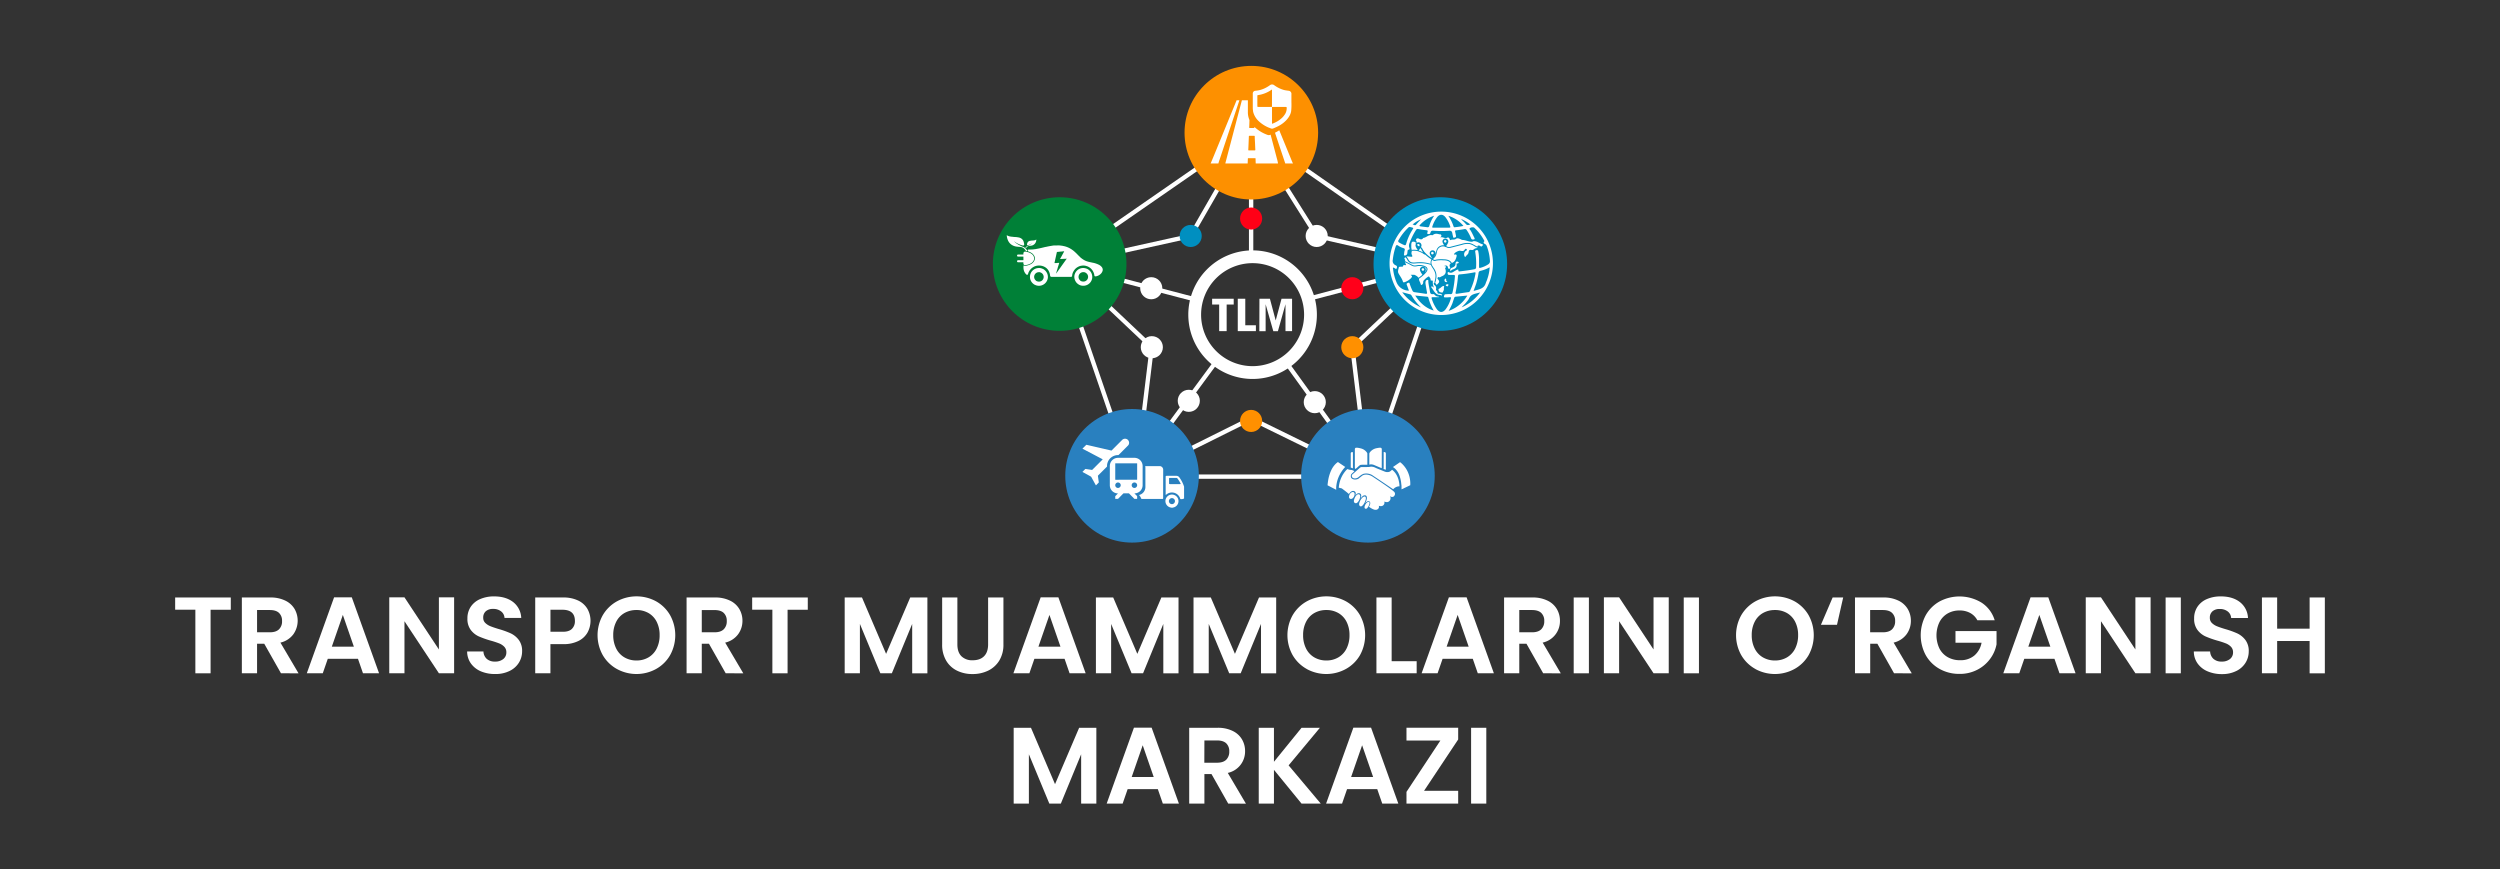 <svg id="Layer_1" data-name="Layer 1" xmlns="http://www.w3.org/2000/svg" viewBox="0 0 1590 553"><rect x="0" y="0" width="1590" height="553" fill="#333333" stroke="none"/><defs><style>.cls-1{fill:#fff;}.cls-2{fill:#008fc0;}.cls-3{fill:#fd9000;}.cls-4{fill:#2980bf;}.cls-5{fill:#008037;}.cls-6{fill:#ff9000;}.cls-7{fill:#ff001a;}.cls-8{fill:#ff0016;}</style></defs><path class="cls-1" d="M146.78,380v7.8H133.93v40.42h-9.68V387.77H111.4V380Z"/><path class="cls-1" d="M178.69,428.19,168.05,409.4h-4.56v18.79h-9.67V380h18.1a21.08,21.08,0,0,1,9.54,2,13.7,13.7,0,0,1,5.9,5.32,15,15,0,0,1-.79,16.09,14.21,14.21,0,0,1-8.22,5.29l11.53,19.55Zm-15.2-26.05h8.09q3.93,0,5.87-1.9a7,7,0,0,0,1.93-5.28,6.75,6.75,0,0,0-1.93-5.15q-1.94-1.83-5.87-1.83h-8.09Z"/><path class="cls-1" d="M227.67,419h-19.2l-3.18,9.19H195.13l17.35-48.29h11.26l17.34,48.29H230.85Zm-2.62-7.74-7-20.17-7,20.17Z"/><path class="cls-1" d="M288.82,428.19h-9.68l-21.9-33.09v33.09h-9.67V379.9h9.67l21.9,33.16V379.9h9.68Z"/><path class="cls-1" d="M305.91,427a15,15,0,0,1-6.39-5,13.16,13.16,0,0,1-2.42-7.67h10.37a6.69,6.69,0,0,0,2.1,4.7,7.49,7.49,0,0,0,5.22,1.73,8,8,0,0,0,5.32-1.63,5.25,5.25,0,0,0,1.93-4.24,4.9,4.9,0,0,0-1.31-3.53,9.18,9.18,0,0,0-3.28-2.17,55.18,55.18,0,0,0-5.42-1.77,59.08,59.08,0,0,1-7.64-2.72,13.33,13.33,0,0,1-5-4.08,11.59,11.59,0,0,1-2.11-7.29,13.1,13.1,0,0,1,2.14-7.46,13.63,13.63,0,0,1,6-4.87,21.86,21.86,0,0,1,8.85-1.69q7.45,0,12.12,3.62A13.45,13.45,0,0,1,331.51,393H320.87a5.52,5.52,0,0,0-2.11-4.11,7.94,7.94,0,0,0-5.21-1.62,6.72,6.72,0,0,0-4.53,1.45,5.24,5.24,0,0,0-1.69,4.22,4.33,4.33,0,0,0,1.28,3.21,9.79,9.79,0,0,0,3.17,2.07q1.91.79,5.36,1.83a56.39,56.39,0,0,1,7.67,2.76,13.91,13.91,0,0,1,5.11,4.15,11.49,11.49,0,0,1,2.14,7.25,13.71,13.71,0,0,1-2,7.19,14.14,14.14,0,0,1-5.87,5.28,20,20,0,0,1-9.19,2A23,23,0,0,1,305.91,427Z"/><path class="cls-1" d="M373.75,402.14A13.42,13.42,0,0,1,368,407.6a20.86,20.86,0,0,1-9.84,2.07h-8.09v18.52h-9.67V380h17.76a21.45,21.45,0,0,1,9.53,1.93,13.48,13.48,0,0,1,5.91,5.32,15.56,15.56,0,0,1,.13,14.92ZM363.7,400a6.75,6.75,0,0,0,1.94-5.15q0-7-7.88-7.05h-7.67v14h7.67Q361.77,401.87,363.7,400Z"/><path class="cls-1" d="M392.37,425.49a23.64,23.64,0,0,1-9-8.8,26,26,0,0,1,0-25.43,23.73,23.73,0,0,1,9-8.81,26.05,26.05,0,0,1,24.91,0,23.62,23.62,0,0,1,8.91,8.81,26.28,26.28,0,0,1,0,25.43,23.42,23.42,0,0,1-8.95,8.8,25.9,25.9,0,0,1-24.87,0Zm20.11-7.42a13.47,13.47,0,0,0,5.18-5.63,18.54,18.54,0,0,0,1.86-8.5,18.31,18.31,0,0,0-1.86-8.46,13.28,13.28,0,0,0-5.18-5.56,15,15,0,0,0-7.67-1.94,15.17,15.17,0,0,0-7.71,1.94,13.22,13.22,0,0,0-5.21,5.56,18.31,18.31,0,0,0-1.87,8.46,18.54,18.54,0,0,0,1.87,8.5,13.4,13.4,0,0,0,5.21,5.63,15,15,0,0,0,7.71,2A14.77,14.77,0,0,0,412.48,418.07Z"/><path class="cls-1" d="M461.53,428.19,450.89,409.4h-4.56v18.79h-9.67V380h18.1a21,21,0,0,1,9.53,2,13.72,13.72,0,0,1,5.91,5.32,14.52,14.52,0,0,1,2,7.49,14.36,14.36,0,0,1-2.77,8.6,14.18,14.18,0,0,1-8.22,5.29l11.54,19.55Zm-15.2-26.05h8.08c2.63,0,4.58-.63,5.87-1.9a7,7,0,0,0,1.94-5.28,6.75,6.75,0,0,0-1.94-5.15C459,388.59,457,388,454.41,388h-8.08Z"/><path class="cls-1" d="M513.75,380v7.8H500.9v40.42h-9.67V387.77H478.38V380Z"/><path class="cls-1" d="M589.82,380v48.22h-9.67V396.82l-12.92,31.37H559.9l-13-31.37v31.37h-9.68V380h11l15.34,35.85L578.9,380Z"/><path class="cls-1" d="M608.89,380v29.84q0,4.9,2.55,7.5a9.67,9.67,0,0,0,7.19,2.59c3.13,0,5.55-.87,7.25-2.59s2.56-4.23,2.56-7.5V380h9.74v29.77a19.25,19.25,0,0,1-2.66,10.4,17,17,0,0,1-7.12,6.39,22.53,22.53,0,0,1-9.91,2.14,22,22,0,0,1-9.78-2.14,16.33,16.33,0,0,1-6.94-6.39,19.78,19.78,0,0,1-2.56-10.4V380Z"/><path class="cls-1" d="M677.07,419h-19.2l-3.18,9.19H644.53l17.34-48.29h11.26l17.34,48.29H680.25Zm-2.62-7.74-7-20.17-7,20.17Z"/><path class="cls-1" d="M749.54,380v48.22h-9.67V396.82L727,428.19h-7.32l-13-31.37v31.37H697V380h11l15.34,35.85L738.63,380Z"/><path class="cls-1" d="M811.65,380v48.22H802V396.82l-12.92,31.37h-7.32l-13-31.37v31.37h-9.68V380h11l15.34,35.85L800.73,380Z"/><path class="cls-1" d="M831.13,425.49a23.64,23.64,0,0,1-9-8.8,26,26,0,0,1,0-25.43,23.73,23.73,0,0,1,9-8.81,26.05,26.05,0,0,1,24.91,0,23.62,23.62,0,0,1,8.91,8.81,26.28,26.28,0,0,1,0,25.43,23.42,23.42,0,0,1-9,8.8,25.9,25.9,0,0,1-24.87,0Zm20.1-7.42a13.49,13.49,0,0,0,5.19-5.63,18.54,18.54,0,0,0,1.86-8.5,18.31,18.31,0,0,0-1.86-8.46,13.3,13.3,0,0,0-5.19-5.56,14.91,14.91,0,0,0-7.66-1.94,15.15,15.15,0,0,0-7.71,1.94,13.22,13.22,0,0,0-5.21,5.56,18.19,18.19,0,0,0-1.87,8.46,18.41,18.41,0,0,0,1.87,8.5,13.4,13.4,0,0,0,5.21,5.63,15,15,0,0,0,7.71,2A14.73,14.73,0,0,0,851.23,418.07Z"/><path class="cls-1" d="M885.09,420.52H901v7.67H875.41V380h9.68Z"/><path class="cls-1" d="M936.69,419h-19.2l-3.18,9.19H904.15l17.34-48.29h11.27l17.34,48.29H939.87Zm-2.62-7.74-7-20.17-7,20.17Z"/><path class="cls-1" d="M981.46,428.19,970.82,409.4h-4.56v18.79h-9.67V380h18.1a21,21,0,0,1,9.53,2,13.67,13.67,0,0,1,5.91,5.32,14.52,14.52,0,0,1,2,7.49,13.93,13.93,0,0,1-11,13.89l11.54,19.55Zm-15.2-26.05h8.08q3.95,0,5.88-1.9a7.08,7.08,0,0,0,1.93-5.28,6.79,6.79,0,0,0-1.93-5.15q-1.94-1.83-5.88-1.83h-8.08Z"/><path class="cls-1" d="M1010.54,380v48.22h-9.67V380Z"/><path class="cls-1" d="M1061.32,428.19h-9.67l-21.9-33.09v33.09h-9.67V379.9h9.67l21.9,33.16V379.9h9.67Z"/><path class="cls-1" d="M1080.53,380v48.22h-9.67V380Z"/><path class="cls-1" d="M1116.45,425.49a23.64,23.64,0,0,1-9-8.8,26,26,0,0,1,0-25.43,23.73,23.73,0,0,1,9-8.81,26.05,26.05,0,0,1,24.91,0,23.62,23.62,0,0,1,8.91,8.81,26.28,26.28,0,0,1,0,25.43,23.42,23.42,0,0,1-9,8.8,25.9,25.9,0,0,1-24.87,0Zm20.11-7.42a13.53,13.53,0,0,0,5.18-5.63,18.54,18.54,0,0,0,1.86-8.5,18.31,18.31,0,0,0-1.86-8.46,13.34,13.34,0,0,0-5.18-5.56,15,15,0,0,0-7.67-1.94,15.17,15.17,0,0,0-7.71,1.94,13.22,13.22,0,0,0-5.21,5.56,18.19,18.19,0,0,0-1.87,8.46,18.41,18.41,0,0,0,1.87,8.5,13.4,13.4,0,0,0,5.21,5.63,15,15,0,0,0,7.71,2A14.79,14.79,0,0,0,1136.56,418.07Z"/><path class="cls-1" d="M1168.33,397.38h-10.22l7.46-17.41h6.7Z"/><path class="cls-1" d="M1204.61,428.19,1194,409.4h-4.55v18.79h-9.68V380h18.1a21.08,21.08,0,0,1,9.54,2,13.78,13.78,0,0,1,5.91,5.32,14.52,14.52,0,0,1,2,7.49,14.35,14.35,0,0,1-2.76,8.6,14.18,14.18,0,0,1-8.22,5.29l11.54,19.55Zm-15.2-26.05h8.08q3.93,0,5.87-1.9a7,7,0,0,0,1.94-5.28,6.75,6.75,0,0,0-1.94-5.15q-1.93-1.83-5.87-1.83h-8.08Z"/><path class="cls-1" d="M1257.59,394.48a11.24,11.24,0,0,0-4.56-4.63,13.85,13.85,0,0,0-6.77-1.59,14.81,14.81,0,0,0-7.6,1.93,13.32,13.32,0,0,0-5.18,5.53,19.53,19.53,0,0,0,0,16.72,13.33,13.33,0,0,0,5.28,5.52,15.6,15.6,0,0,0,7.88,1.94,13.66,13.66,0,0,0,9-2.94,14,14,0,0,0,4.63-8.18h-16.58v-7.4h26.11v8.43a22.76,22.76,0,0,1-4.15,9.33,23.25,23.25,0,0,1-8.18,6.87,24,24,0,0,1-11.23,2.59,25.4,25.4,0,0,1-12.61-3.14,22.91,22.91,0,0,1-8.84-8.74,26.85,26.85,0,0,1,0-25.46,22.85,22.85,0,0,1,8.84-8.77,26.94,26.94,0,0,1,26.7.83,20.28,20.28,0,0,1,8.29,11.16Z"/><path class="cls-1" d="M1306.64,419h-19.2l-3.18,9.19H1274.1l17.34-48.29h11.27l17.34,48.29h-10.23Zm-2.62-7.74-7-20.17-7,20.17Z"/><path class="cls-1" d="M1367.78,428.19h-9.67l-21.9-33.09v33.09h-9.67V379.9h9.67l21.9,33.16V379.9h9.67Z"/><path class="cls-1" d="M1387,380v48.22h-9.67V380Z"/><path class="cls-1" d="M1404.09,427a14.88,14.88,0,0,1-6.39-5,13,13,0,0,1-2.42-7.67h10.36a6.7,6.7,0,0,0,2.11,4.7,7.46,7.46,0,0,0,5.21,1.73,8,8,0,0,0,5.32-1.63,5.26,5.26,0,0,0,1.94-4.24,4.94,4.94,0,0,0-1.31-3.53,9.22,9.22,0,0,0-3.29-2.17,55.18,55.18,0,0,0-5.42-1.77,58.87,58.87,0,0,1-7.63-2.72,13.43,13.43,0,0,1-5-4.08,11.65,11.65,0,0,1-2.1-7.29,13,13,0,0,1,2.14-7.46,13.57,13.57,0,0,1,6-4.87,21.85,21.85,0,0,1,8.84-1.69q7.47,0,12.13,3.62a13.45,13.45,0,0,1,5.14,10.12H1419a5.55,5.55,0,0,0-2.1-4.11,8,8,0,0,0-5.22-1.62,6.67,6.67,0,0,0-4.52,1.45,5.25,5.25,0,0,0-1.7,4.22,4.37,4.37,0,0,0,1.28,3.21,9.73,9.73,0,0,0,3.18,2.07q1.9.79,5.35,1.83a55.9,55.9,0,0,1,7.67,2.76,13.83,13.83,0,0,1,5.11,4.15,11.49,11.49,0,0,1,2.15,7.25,13.63,13.63,0,0,1-2,7.19,14.07,14.07,0,0,1-5.87,5.28,19.93,19.93,0,0,1-9.19,2A22.9,22.9,0,0,1,1404.09,427Z"/><path class="cls-1" d="M1478.6,380v48.22h-9.68V407.67h-20.65v20.52h-9.68V380h9.68v19.82h20.65V380Z"/><path class="cls-1" d="M697.28,462.87v48.22h-9.67V479.73l-12.92,31.36h-7.32l-13-31.36v31.36h-9.67V462.87h11L671,498.73l15.33-35.86Z"/><path class="cls-1" d="M736.38,501.9h-19.2L714,511.09H703.84l17.34-48.29h11.26l17.35,48.29H739.56Zm-2.62-7.73-7-20.18-7,20.18Z"/><path class="cls-1" d="M781.15,511.09,770.51,492.3H766v18.79h-9.67V462.87h18.1a21.14,21.14,0,0,1,9.53,2,13.73,13.73,0,0,1,5.91,5.32,14.52,14.52,0,0,1,2,7.49,13.93,13.93,0,0,1-11,13.89l11.54,19.55Zm-15.2-26H774c2.63,0,4.59-.64,5.88-1.9a7.12,7.12,0,0,0,1.93-5.29,6.8,6.8,0,0,0-1.93-5.15c-1.29-1.21-3.25-1.83-5.88-1.83H766Z"/><path class="cls-1" d="M827.78,511.09l-17.55-21.48v21.48h-9.67V462.87h9.67v21.62l17.55-21.62h11.68l-19.9,23.9L840,511.09Z"/><path class="cls-1" d="M875.93,501.9h-19.2l-3.18,9.19H843.39l17.34-48.29H872l17.34,48.29H879.11Zm-2.62-7.73-7-20.18-7,20.18Z"/><path class="cls-1" d="M905.71,502.94H927.4v8.15H894.52v-7.46L916.07,471H894.52v-8.15H927.4v7.46Z"/><path class="cls-1" d="M945.29,462.87v48.22h-9.67V462.87Z"/><polygon class="cls-1" points="868.64 302.78 858.61 220.29 915.1 166.92 917 168.93 861.53 221.35 871.39 302.45 868.64 302.78"/><rect class="cls-1" x="842.44" y="221.59" width="2.76" height="89.49" transform="translate(3.81 544.45) rotate(-35.84)"/><path class="cls-1" d="M871.41,304.51H719.21L672.16,167.26,795.52,81.85,918,167.26Zm-150.23-2.77H869.43l45.31-133.4L795.52,85.22,675.46,168.34Z"/><polygon class="cls-1" points="869.41 303.86 795.72 267.76 723.23 303.85 722 301.38 795.71 264.67 870.62 301.37 869.41 303.86"/><polygon class="cls-1" points="676.88 169.28 676.28 166.58 756.38 148.85 795.47 80.86 838.27 148.85 916.35 166.58 915.74 169.28 836.54 151.29 795.57 86.22 758.17 151.29 757.58 151.42 676.88 169.28"/><polygon class="cls-1" points="723.99 302.78 721.24 302.45 731.1 221.35 675.63 168.93 677.53 166.92 734.01 220.29 723.99 302.78"/><circle class="cls-1" cx="732.56" cy="220.82" r="7.03"/><circle class="cls-2" cx="757.28" cy="150.07" r="7.03"/><circle class="cls-1" cx="837.41" cy="150.07" r="7.03"/><line class="cls-1" x1="761.42" y1="190.77" x2="673.95" y2="167.93"/><rect class="cls-1" x="716.3" y="134.15" width="2.77" height="90.4" transform="translate(362.82 828.43) rotate(-75.36)"/><rect class="cls-1" x="830.07" y="177.71" width="87.43" height="2.76" transform="translate(-16.76 229.09) rotate(-14.8)"/><line class="cls-1" x1="719.99" y1="302.61" x2="774.62" y2="228.38"/><rect class="cls-1" x="701.22" y="264.12" width="92.17" height="2.76" transform="translate(90.45 709.9) rotate(-53.64)"/><rect class="cls-1" x="794.33" y="122.15" width="2.77" height="43.47"/><path class="cls-1" d="M770.91,190h13.73v3.68h-4.49v16.94h-4.76V193.69h-4.48Z"/><path class="cls-1" d="M787.22,190H792v16.87h6.75v3.75H787.22Z"/><path class="cls-1" d="M801,190h6.66l3.69,13.81L815.05,190h6.71v20.62h-4.19V193.47l-4.82,17.16h-2.93l-4.88-17.13v17.13h-4Z"/><circle class="cls-3" cx="795.85" cy="84.39" r="42.48"/><circle class="cls-2" cx="916.05" cy="167.93" r="42.48"/><circle class="cls-4" cx="870.01" cy="302.61" r="42.48"/><circle class="cls-4" cx="719.99" cy="302.61" r="42.48"/><circle class="cls-5" cx="673.95" cy="167.93" r="42.48"/><circle class="cls-6" cx="860.07" cy="220.82" r="7.03"/><circle class="cls-1" cx="836.2" cy="255.77" r="7.03"/><circle class="cls-1" cx="756.07" cy="254.92" r="7.03"/><circle class="cls-1" cx="732.2" cy="183.31" r="7.03"/><circle class="cls-7" cx="860.07" cy="183.31" r="7.03"/><circle class="cls-8" cx="795.71" cy="138.99" r="7.03"/><circle class="cls-6" cx="795.71" cy="267.71" r="7.03"/><path class="cls-1" d="M651.87,168.63a4.42,4.42,0,0,0,1.21-.17,8,8,0,0,0,2.62-1,4.5,4.5,0,0,0,1.71-1.83,2.72,2.72,0,0,0,.26-1.66,3.67,3.67,0,0,0-1-2,6,6,0,0,0-1.21-.9,7.27,7.27,0,0,0-1.34-.59,14.78,14.78,0,0,0-1.86-.44,1.12,1.12,0,0,0-1.29.67,2,2,0,0,0-.08.88c0,.23-.05.3-.29.3-1,0-2.08,0-3.12,0a.62.62,0,0,0-.63.69.59.59,0,0,0,.63.61h3.2c.15,0,.21,0,.21.19q0,1,0,1.92c0,.13,0,.18-.18.17l-1.08,0c-.69,0-1.39,0-2.08,0a.66.66,0,0,0-.45.15.74.74,0,0,0-.2.84.71.71,0,0,0,.63.36h3.08c.24,0,.3.07.28.29a4.86,4.86,0,0,0,0,.54A1,1,0,0,0,651.87,168.63Z"/><path class="cls-1" d="M649.43,157.15a3.81,3.81,0,0,1,2.25,1.32c.26.3.47.65.72.95s.34.38.61.31.36-.48.07-.78a15.27,15.27,0,0,0-1.18-1.23,3.2,3.2,0,0,0-1.17-.71,16.54,16.54,0,0,1-2.25-1,12.83,12.83,0,0,1-2-1.19,7.11,7.11,0,0,1-1.56-1.44c.42.32.82.66,1.27.94a14.87,14.87,0,0,0,4.18,1.79c.81.22,1.07-.29,1-.77a8.43,8.43,0,0,0-.41-1.84,3.83,3.83,0,0,0-1.31-1.74,4.52,4.52,0,0,0-2-.78,14,14,0,0,0-2-.24c-.69,0-1.38-.13-2.07-.18a9.86,9.86,0,0,1-1.79-.31,5.78,5.78,0,0,1-1.5-.68,9.14,9.14,0,0,0,.58,2.81,6.69,6.69,0,0,0,2,2.92,7.32,7.32,0,0,0,4.06,1.58C647.8,157,648.62,157,649.43,157.15Z"/><path class="cls-1" d="M700.79,169.93a5.37,5.37,0,0,0-1.87-1.53,15.33,15.33,0,0,0-4.3-1.38c-.7-.18-1.39-.29-2.08-.47a12.62,12.62,0,0,1-2.47-.84,14.69,14.69,0,0,1-3.09-2.14c-.41-.49-.89-.87-1.32-1.32a33.29,33.29,0,0,0-2.49-2.41,12,12,0,0,0-1.4-1.06,2,2,0,0,0-.52-.34l-.06-.05-.23-.14h0a.71.71,0,0,0-.26-.16c-.23-.12-.45-.26-.68-.37a13.92,13.92,0,0,0-1.58-.68,14.49,14.49,0,0,0-2.41-.63,3,3,0,0,0-.76-.14c-.47-.08-.92-.12-1.39-.17a10.46,10.46,0,0,0-1.58,0c-.51,0-1,0-1.56,0s-1.29.12-1.92.23c-1.16.18-2.3.4-3.45.66a2.83,2.83,0,0,1-.4.08,0,0,0,0,0,0,0h-.13c-.82.2-1.66.41-2.5.6s-1.79.42-2.69.56l-1.47.28h-.26a15,15,0,0,1-2.11.18h-1.61a.46.46,0,0,0-.36.13.66.66,0,0,0,.26,1.13,8.08,8.08,0,0,1,2.66,1.47,5.86,5.86,0,0,1,1,1.29,3.16,3.16,0,0,1,.13,2.93,5.15,5.15,0,0,1-2.37,2.4,9.55,9.55,0,0,1-2.71.92,2.21,2.21,0,0,1-1.69-.13c-.1-.06-.12,0-.12.08a8.14,8.14,0,0,0,0,2.26,5.76,5.76,0,0,0,1.66,3.33c.23.2.45.36.74.26a.73.73,0,0,0,.47-.59,5.58,5.58,0,0,1,.55-1.42,7.21,7.21,0,0,1,2.64-2.81,6.52,6.52,0,0,1,2.82-1,5.57,5.57,0,0,1,.9-.08,9.08,9.08,0,0,1,1.18.1,7.26,7.26,0,0,1,2.56.87A6.33,6.33,0,0,1,666.8,172a7.75,7.75,0,0,1,1.06,3.24.89.89,0,0,0,.9.85h12.46a.69.69,0,0,0,.65-.66,6.44,6.44,0,0,1,.64-2.43,10.42,10.42,0,0,1,1.11-1.71,8.62,8.62,0,0,1,1.23-1.1,8.5,8.5,0,0,1,2-1,8,8,0,0,1,1.26-.24,6.35,6.35,0,0,1,2.26.08,8.65,8.65,0,0,1,1.87.65c0,.06.08.08.13.09a7.2,7.2,0,0,1,1.53,1.11,7.45,7.45,0,0,1,1.21,1.58,7.18,7.18,0,0,1,.92,2.74.59.59,0,0,0,.61.58,3.6,3.6,0,0,0,1.13-.22,5.59,5.59,0,0,0,2-1.11,4.49,4.49,0,0,0,1.45-2.1A2.65,2.65,0,0,0,700.79,169.93Zm-22.29-5.48c-2.27,3.2-4.55,6.37-6.82,9.58,0-.16.06-.28.1-.42a.12.12,0,0,0,0-.1v-.06s0,0,0,0a.43.43,0,0,1,0,0,0,0,0,0,1,0,0,6.43,6.43,0,0,0,.22-.71v-.09c0-.07,0-.13.07-.17s0,0,0,0a.35.35,0,0,0,.08-.22v0a6.27,6.27,0,0,1,.31-1c.06-.23.13-.44.19-.67l0-.11c.23-.74.47-1.47.7-2.19.11-.31.19-.61.29-.92,0-.13,0-.21-.13-.19-.62,0-1.23.08-1.84.13a5.21,5.21,0,0,0-.89,0c-.11,0-.14,0-.11-.14.24-1.11.48-2.24.73-3.35s.51-2.23.74-3.34c.06-.34.3-.24.48-.27.39-.05.79-.07,1.18-.13l0,0h0v0s0,0,0,0h0a.54.54,0,0,0,.35-.05h.26a2.39,2.39,0,0,0,.53-.06c.13,0,.28,0,.4,0a.21.21,0,0,0,.13-.05c.45,0,.89-.1,1.37-.12a5.17,5.17,0,0,1-.46.91c-.36.67-.73,1.34-1.08,2s-.65,1.19-1,1.79c-.06.15-.09.21.12.21.87,0,1.74-.08,2.59-.11a6.36,6.36,0,0,0,1.24-.08h0S678.5,164.42,678.5,164.45Z"/><path class="cls-1" d="M694.15,173.74a5.81,5.81,0,0,0-1.56-2,5.21,5.21,0,0,0-1.89-1,6.3,6.3,0,0,0-.69-.17,5.38,5.38,0,0,0-2.26,0,5.59,5.59,0,0,0-3,1.72,6.07,6.07,0,0,0-1.27,2.29,5.54,5.54,0,0,0-.15,2.26,5.72,5.72,0,0,0,.68,2,5,5,0,0,0,1.18,1.47,6.14,6.14,0,0,0,1.14.8l.23.11a5,5,0,0,0,1.88.5,5.7,5.7,0,0,0,5.89-3.66,5.27,5.27,0,0,0,.32-2.46A6.1,6.1,0,0,0,694.15,173.74Zm-5.82,5.3a5.77,5.77,0,0,1-1.14-.42h0c0-.11-.1-.16-.16-.24a2.9,2.9,0,0,1-1-2.9,3,3,0,0,1,3.34-2.37.36.36,0,0,0,.27,0h0a1.72,1.72,0,0,0,.54.14s0,.05.05.05v0a.48.48,0,0,0,.23.17,3,3,0,0,1,1.56,2.37A3,3,0,0,1,688.33,179Z"/><path class="cls-1" d="M666.3,174.82a5.76,5.76,0,0,0-2.15-3.26,2.71,2.71,0,0,0-.92-.53.14.14,0,0,0-.09-.05.9.9,0,0,0-.39-.16,4.86,4.86,0,0,0-1.92-.37,6.47,6.47,0,0,0-.76.05,5.66,5.66,0,0,0-4.46,3.16,5.78,5.78,0,0,0-.55,2.63,5.42,5.42,0,0,0,.68,2.49,5.7,5.7,0,0,0,2.26,2.28c.09.09.22.09.32.14a5.67,5.67,0,0,0,7.67-2.88A5.28,5.28,0,0,0,666.3,174.82Zm-4.19,4a3.18,3.18,0,0,1-2.68,0c-.06,0-.15-.09-.23-.06s0,0,0,0a4.28,4.28,0,0,1-1.1-1.18,3,3,0,0,1,.63-3.72,2.77,2.77,0,0,1,1.5-.71,4.05,4.05,0,0,1,1.3,0l0,0c0,.1.11.1.18.12a3,3,0,0,1,2.06,2.53A3,3,0,0,1,662.11,178.82Z"/><path class="cls-1" d="M652.56,157.77a1.18,1.18,0,0,0,.23-.27,2.39,2.39,0,0,1,2.07-1.14,6.35,6.35,0,0,0,1.83-.33,3.84,3.84,0,0,0,1.23-.78,3.76,3.76,0,0,0,1-1.68,5.12,5.12,0,0,0,.2-1.17H659a4.16,4.16,0,0,1-2.06.56c-.59,0-1.18.1-1.76.2a2.22,2.22,0,0,0-1.61,1,3.24,3.24,0,0,0-.38,1.26c-.07.44.18.63.56.52a9.19,9.19,0,0,0,1.33-.48,7.86,7.86,0,0,0,1.16-.69.49.49,0,0,1-.19.24,9.58,9.58,0,0,1-2.55,1.39,3,3,0,0,0-1.27,1.13.2.2,0,0,0,0,.3C652.38,157.89,652.48,157.84,652.56,157.77Z"/><path class="cls-1" d="M812.11,100.84l-4-15.18c-.12,0-.22.1-.32.13a2.21,2.21,0,0,1-1.64,0,24,24,0,0,1-8.37-5.1l0,0a1.56,1.56,0,0,1,0,.31c0,.37-.12.42-.43.42-.8,0-1.6,0-2.41,0-.34,0-.47-.08-.44-.46.07-1.36.1-2.74.15-4.13l0,0c0-.17,0-.34,0-.51a12.46,12.46,0,0,1-1-5.13c0-2.46,0-4.93,0-7.41h-3.81q-1.71,6.52-3.43,13-3.5,13.35-7,26.71a.9.9,0,0,0-.05.46h14.17c0-1,.09-2,.1-3,0-.25.1-.34.36-.34h4.18c.27,0,.36.09.37.34,0,1,.06,2,.09,3h14.19A22.27,22.27,0,0,0,812.11,100.84Zm-14.24-5.19c-1.18,0-2.37,0-3.56,0-.31,0-.41-.08-.4-.41.14-2.81.26-5.63.36-8.44,0-.34.12-.44.45-.43.95,0,1.91,0,2.84,0,.33,0,.45.09.46.43,0,1.42.11,2.85.18,4.26h0c.07,1.37.1,2.73.19,4.08C798.4,95.55,798.28,95.65,797.87,95.65Z"/><path class="cls-1" d="M821.34,64.88c0-1.64,0-3.27,0-4.89a2,2,0,0,0-2-2.29c-.9-.14-1.83-.24-2.71-.46a19.57,19.57,0,0,1-6.16-3,2.25,2.25,0,0,0-2.87,0A20.57,20.57,0,0,1,804,56.32a16.49,16.49,0,0,1-5.58,1.4,1.77,1.77,0,0,0-1.65,1.57,3,3,0,0,0,0,.42c0,.21,0,.41,0,.62,0,2.27,0,4.53,0,6.8v1.09a12.42,12.42,0,0,0,.17,2.32c0,.09,0,.16,0,.23a9.88,9.88,0,0,0,.38,1.39l.15.41a12.25,12.25,0,0,0,3,4.42A21.23,21.23,0,0,0,807,81.2l.06,0c.4.17.81.32,1.22.48a2,2,0,0,0,1.51,0l.24-.1c.91-.38,1.79-.77,2.65-1.2a18.4,18.4,0,0,0,5.15-3.68,14.12,14.12,0,0,0,2.37-3.16,8.69,8.69,0,0,0,1-3.07A41.08,41.08,0,0,0,821.34,64.88ZM817,73a11.88,11.88,0,0,1-1.45,1.76,15.39,15.39,0,0,1-4.06,2.9c-.72.38-1.47.72-2.23,1l-.26,0v-10c0-.21,0-.41,0-.62a1,1,0,0,0-.58-.05l-.84,0h-4.08c-1.07,0-2.16,0-3.24,0-.49,0-.61-.14-.59-.61,0-1.23,0-2.46,0-3.69,0-.44,0-.9,0-1.36V61c0-.31.06-.46.39-.5a19.85,19.85,0,0,0,8.58-3.37l.24-.14s.06,0,.1,0,0,.21,0,.31v10.4c0,.14,0,.28,0,.41a.38.38,0,0,1,.27-.08h8.56c.46,0,.51.15.53.56A7.11,7.11,0,0,1,817,73Z"/><path class="cls-1" d="M788.29,63.78h-1.84c-.05.16-.1.32-.16.47q-7,17.07-14,34.14c-.75,1.84-1.52,3.66-2.28,5.49,0,.22.21.1.3.1h4.6a16.36,16.36,0,0,1,.73-2.38q6.29-18.84,12.58-37.69A.59.59,0,0,1,788.29,63.78Z"/><path class="cls-1" d="M822.07,103.48l-8.46-20.64a22.74,22.74,0,0,1-2.71,1.57q3.18,9.53,6.35,19a.92.92,0,0,1,.12.54H822c.09,0,.26.12.3-.1S822.13,103.62,822.07,103.48Z"/><path class="cls-1" d="M868.28,319.94a11.65,11.65,0,0,0,.64-1.34,7.15,7.15,0,0,0,.4-1.44,3,3,0,0,0-.06-1.2,1.88,1.88,0,0,0-.12-.3,1.15,1.15,0,0,0-.95-.63,2,2,0,0,0-1.4.4,4.64,4.64,0,0,0-.88.89,6,6,0,0,0-.5.71l-.08.09,0-.1a4.52,4.52,0,0,0,.34-1.08,2.88,2.88,0,0,0,0-1.17,1.46,1.46,0,0,0-1.16-1.08,2,2,0,0,0-1.3.25,3.42,3.42,0,0,0-1,.9l-.22.29s0-.05,0-.08a3.48,3.48,0,0,0,.25-1.14,1.49,1.49,0,0,0-1.16-1.61,2,2,0,0,0-1.62.26,4.48,4.48,0,0,0-1,.9,4.83,4.83,0,0,0-.51.68s0,.06-.06.07a0,0,0,0,1,0,0c-.59-.56-1.24-1.07-1.88-1.57-.82-.66-1.67-1.29-2.51-1.92a.57.57,0,0,0-.27-.13l-1.65-.4c-.11,0-.11,0-.1-.13,0-.45.09-.9.15-1.34a18.84,18.84,0,0,1,.59-2.68,18.31,18.31,0,0,1,3.24-6.16,13.25,13.25,0,0,1,1.34-1.46.2.2,0,0,1,.23-.05l1.46.45a1.84,1.84,0,0,0,.41,0,5.52,5.52,0,0,1,1.4.28,3.32,3.32,0,0,1,.94.52c.17.15.13.12,0,.24-.5.46-1,.93-1.49,1.38a1.83,1.83,0,0,0-.51.81,2.53,2.53,0,0,0-.05,1.39,1.66,1.66,0,0,0,.72,1,3.26,3.26,0,0,0,1.23.48,4.57,4.57,0,0,0,2.63-.35,1.08,1.08,0,0,0,.18-.11l2.3-1.82a3.59,3.59,0,0,1,1.3-.64,5.09,5.09,0,0,1,1.6-.15,7.67,7.67,0,0,1,2.54.6,8.34,8.34,0,0,1,1.46.81l1.86,1.23c2.81,1.87,5.6,3.74,8.34,5.7.89.64,1.78,1.29,2.63,2a8.67,8.67,0,0,1,.72.64,1.81,1.81,0,0,1,.52,1.46,2.14,2.14,0,0,1-.24.74,2.47,2.47,0,0,1-.45.61,1.52,1.52,0,0,1-.88.42,1.86,1.86,0,0,1-1.06-.19,2.76,2.76,0,0,1-.44-.25.1.1,0,0,0-.09,0s0,.06,0,.08a1.68,1.68,0,0,1,.31,1.32c0,.16,0,.32-.07.48a2.26,2.26,0,0,1-.69,1.19,3.24,3.24,0,0,1-.71.5,1.75,1.75,0,0,1-.72.15,4,4,0,0,1-1.63-.3s-.07,0-.12,0a.14.14,0,0,0,0,.11,2.16,2.16,0,0,1,0,1.21,2.3,2.3,0,0,1-1.1,1.31,2,2,0,0,1-.76.21,3.36,3.36,0,0,1-1.57-.19l-.06,0h0s0,.07,0,.11a1.77,1.77,0,0,1-.54,1.92,2.34,2.34,0,0,1-1.31.53,3.35,3.35,0,0,1-1.26-.18,8.11,8.11,0,0,1-1.5-.68,17.48,17.48,0,0,1-1.53-1l-.09-.07a0,0,0,0,1,0-.08.43.43,0,0,0,0-.07,5.39,5.39,0,0,0,.58-1.15,3.15,3.15,0,0,0,.19-.95,1.46,1.46,0,0,0-.07-.55,1.08,1.08,0,0,0-.86-.73,1.13,1.13,0,0,0-.63,0,3,3,0,0,0-.92.52,5.67,5.67,0,0,0-.61.59A.26.26,0,0,1,868.28,319.94Z"/><path class="cls-1" d="M866.59,297.06c.19,0,.36,0,.55,0l1.62,0,1.3-.05c.37,0,.74,0,1.11-.09l.38-.07a3.59,3.59,0,0,1,1.18,0,5.62,5.62,0,0,1,1.92.58c.78.37,1.57.7,2.36,1q1.88.78,3.75,1.53a5,5,0,0,0,1.08.28,4.25,4.25,0,0,0,.8,0,2.68,2.68,0,0,0,1.61-.53,9,9,0,0,0,.89-.74c.05-.06.11-.1.16-.16s.07,0,.11,0a5.43,5.43,0,0,1,.53.42,10.61,10.61,0,0,1,2.35,3,13.31,13.31,0,0,1,1.4,3.92A16.29,16.29,0,0,1,890,308c0,.4.06.8.07,1.2,0,.09,0,.09-.09.09a5.09,5.09,0,0,0-2.23.57,5.46,5.46,0,0,0-1.62,1.25c-.06.07-.06.07-.15,0l-3.54-2.39-2-1.36c-1.1-.73-2.19-1.47-3.28-2.21L873.93,303l-1.24-.84a5.45,5.45,0,0,0-.94-.46,7.74,7.74,0,0,0-1.89-.49,6.38,6.38,0,0,0-1.38-.05,7.16,7.16,0,0,0-1.31.21,3.32,3.32,0,0,0-.47.2,7.82,7.82,0,0,0-1.59,1c-.45.37-.92.72-1.38,1.09a2.17,2.17,0,0,1-.56.3,4.22,4.22,0,0,1-1.26.3,2.4,2.4,0,0,1-1.79-.56.75.75,0,0,1-.15-.2,1.61,1.61,0,0,1-.08-1.48.65.65,0,0,1,.16-.21l1.87-1.67,1.85-1.64c.28-.24.55-.49.82-.74a4.81,4.81,0,0,1,.62-.47,1.28,1.28,0,0,1,.6-.22Z"/><path class="cls-1" d="M855.59,296.93a.33.33,0,0,1-.09.11,19.07,19.07,0,0,0-2.2,2.78,21.43,21.43,0,0,0-2.57,5.24,20.68,20.68,0,0,0-.71,3c-.08.5-.14,1-.18,1.51s-.05,1.22,0,1.84v.05s-.07,0-.1,0l-5.31-2.75c-.08,0-.09-.09-.09-.18,0-.46.08-.93.13-1.39.08-.65.18-1.29.29-1.93a24.79,24.79,0,0,1,1.93-6.18,14.28,14.28,0,0,1,2.23-3.42,10.45,10.45,0,0,1,1.82-1.63l.13-.09a.08.08,0,0,1,.1,0l.07.05,4.48,3Z"/><path class="cls-1" d="M885.89,297.05l.55-.38,3.93-2.7,0,0a.08.08,0,0,1,.12,0l.41.3a14.35,14.35,0,0,1,2,2,16.09,16.09,0,0,1,2.33,3.6,17.82,17.82,0,0,1,1.12,3.06,18.7,18.7,0,0,1,.44,2.23c.06.43.1.86.13,1.29.05.68.05,1.37,0,2.06v0c0,.07,0,.1-.08.13l-.57.27-1.82.87-3,1.42-.08,0a.12.12,0,0,1,0-.1c0-.44,0-.88,0-1.32s0-.95-.08-1.42-.13-1.23-.22-1.84a23,23,0,0,0-.67-3,16,16,0,0,0-1-2.58,11.13,11.13,0,0,0-1.65-2.38,8.59,8.59,0,0,0-1.87-1.52l-.07,0Z"/><path class="cls-1" d="M868.7,316.93a2.94,2.94,0,0,1-.14.88,9.43,9.43,0,0,1-.83,2.12,6.68,6.68,0,0,1-1.18,1.61,2,2,0,0,1-.57.42,1,1,0,0,1-1.25-.28,1.42,1.42,0,0,1-.25-.47,2,2,0,0,1,0-1.13c0-.21.12-.43.18-.64a7.51,7.51,0,0,1,.83-1.68,7.29,7.29,0,0,1,.73-1,3.34,3.34,0,0,1,1.22-.91,1,1,0,0,1,.3-.08.81.81,0,0,1,.89.57A2.09,2.09,0,0,1,868.7,316.93Z"/><path class="cls-1" d="M861.07,318.6a3,3,0,0,1,.14-.83,8.85,8.85,0,0,1,.86-2,4.25,4.25,0,0,1,.86-1,1.88,1.88,0,0,1,.76-.41,1.08,1.08,0,0,1,1.3.65,1.54,1.54,0,0,1,.11.64,5.55,5.55,0,0,1-.17,1.07,7.45,7.45,0,0,1-.45,1.19,5.44,5.44,0,0,1-.84,1.35,2.74,2.74,0,0,1-.64.58,1.27,1.27,0,0,1-1.24.08,1.08,1.08,0,0,1-.64-.86A1.75,1.75,0,0,1,861.07,318.6Z"/><path class="cls-1" d="M861.53,314.32a3.19,3.19,0,0,1-.46,1.61,3.65,3.65,0,0,1-.67.89,1.84,1.84,0,0,1-1.19.51,1.2,1.2,0,0,1-1.21-1,2.22,2.22,0,0,1,0-.68,3.45,3.45,0,0,1,.5-1.42,3.53,3.53,0,0,1,1.14-1.1,1.26,1.26,0,0,1,.46-.16,1.33,1.33,0,0,1,.66,0,1.13,1.13,0,0,1,.69.71,1.8,1.8,0,0,1,.06.22C861.53,314.08,861.53,314.19,861.53,314.32Z"/><path class="cls-1" d="M871,320.07a1.79,1.79,0,0,1-.09.6,7.52,7.52,0,0,1-.79,1.7,4.21,4.21,0,0,1-.78.95,1,1,0,0,1-.68.25.91.91,0,0,1-.51-.16.66.66,0,0,1-.27-.45,2.43,2.43,0,0,1,0-.71,3.51,3.51,0,0,1,.3-.95,4.51,4.51,0,0,1,1-1.47,2,2,0,0,1,.62-.48,1.22,1.22,0,0,1,.82-.09.47.47,0,0,1,.37.31,1.6,1.6,0,0,1,.05.21A1.37,1.37,0,0,1,871,320.07Z"/><g id="o3SyUi.tif"><path class="cls-1" d="M868.47,295.59l-1.63,0-.54,0-.79.05a1.33,1.33,0,0,0-.6.22,5.5,5.5,0,0,0-.61.47c-.28.24-.55.5-.82.74l-1.32,1.17c-.37-.14-.47-.45-.47-1.11,0-3.76,0-7.52,0-11.27a1,1,0,0,1,.7-1.11h.87a18.59,18.59,0,0,1,2.55.52,6.65,6.65,0,0,1,3.59,2.61,1.21,1.21,0,0,1,.23.69c0,2.32,0,4.65,0,7Z"/><path class="cls-1" d="M878.79,297.26a1.88,1.88,0,0,1-.06.51l-2-.83c-.79-.34-1.58-.66-2.36-1a5.93,5.93,0,0,0-1.92-.58,3.4,3.4,0,0,0-1.19.06l-.38.07h0V288.7a1.48,1.48,0,0,1,.27-.89,7,7,0,0,1,4.51-2.79c.53-.12,1.05-.18,1.58-.27h.88a1,1,0,0,1,.7,1.11Q878.79,291.56,878.79,297.26Z"/><path class="cls-1" d="M860.53,297.93a3.83,3.83,0,0,0-.58-.27,5.55,5.55,0,0,0-.87-.22v-9.29a1,1,0,0,1,.48-.54c.59-.27.9-.08.9.55v9A3.26,3.26,0,0,0,860.53,297.93Z"/><path class="cls-1" d="M881.41,288.46v10.26a4.35,4.35,0,0,1-.94-.25l-.58-.23a2.28,2.28,0,0,0,.13-.8c0-3.09,0-6.18,0-9.28,0-.2-.15-.49.13-.61a1,1,0,0,1,1.1.34A1,1,0,0,1,881.41,288.46Z"/></g><g id="_7Bt7F9.tif" data-name="7Bt7F9.tif"><path class="cls-1" d="M721.49,313.82c.56.55,1.07,1.08,1.6,1.59a.47.47,0,0,1,.14.36c0,.43,0,.87,0,1.3,0,.17,0,.24-.22.23h-1.34a.39.39,0,0,1-.32-.14l-3.19-3.24a.4.4,0,0,0-.35-.15H714.7a.44.44,0,0,0-.32.13c-1.06,1.09-2.13,2.17-3.2,3.26a.44.44,0,0,1-.34.14h-1.37c-.12,0-.18,0-.17-.17v-1.45a.31.31,0,0,1,.12-.24l1.44-1.44.16-.17a7.33,7.33,0,0,1-1.17-.15,5.2,5.2,0,0,1-4-5.09q0-6.09,0-12.18a5.21,5.21,0,0,1,4.27-5.15,6.09,6.09,0,0,1,1-.09H721.4a5.22,5.22,0,0,1,5.19,4.13,5.28,5.28,0,0,1,.12,1.19v12a5.21,5.21,0,0,1-4,5.16A5.16,5.16,0,0,1,721.49,313.82Zm-5.22-8.71H723c.17,0,.23,0,.23-.22v-10c0-.19-.05-.22-.23-.22H709.52c-.19,0-.22,0-.22.23q0,5,0,10c0,.2.07.24.25.24Zm-3.49,3.48a1.74,1.74,0,1,0-1.74,1.75A1.75,1.75,0,0,0,712.78,308.59Zm10.45,0a1.74,1.74,0,1,0-1.74,1.75A1.76,1.76,0,0,0,723.23,308.59Z"/><path class="cls-1" d="M718.11,281.62a2.43,2.43,0,0,1-.73,1.78l-5.91,5.92a.41.41,0,0,1-.35.12,7,7,0,0,0-6.6,4.51,6.66,6.66,0,0,0-.44,2.57.48.48,0,0,1-.15.36l-5.53,5.52a.36.36,0,0,0-.12.34c.18,1.27.35,2.54.53,3.81a.52.52,0,0,1-.16.51c-.5.48-1,1-1.48,1.49-.12.13-.17.12-.26,0-.94-1.72-1.9-3.43-2.84-5.15a.71.71,0,0,0-.31-.31c-1.73-1-3.45-1.92-5.17-2.86-.18-.1-.17-.15,0-.28.53-.52,1.06-1.06,1.58-1.6a.25.25,0,0,1,.26-.09l4,.6a.31.31,0,0,0,.3-.11q3.22-3.22,6.46-6.46c.15-.14.1-.18-.05-.26l-12.55-6.6c-.16-.08-.18-.12,0-.25.73-.71,1.45-1.43,2.17-2.16a.33.33,0,0,1,.35-.1l10.5,2.42,5.16,1.2c.15,0,.21,0,.3-.12l6.63-6.64a2.61,2.61,0,0,1,3.43-.21A2.64,2.64,0,0,1,718.11,281.62Z"/></g><g id="nVTTIy.tif"><path class="cls-1" d="M739.76,316.81c0,.39-.11.52-.51.52H726.31a.51.51,0,0,1-.56-.39,6.64,6.64,0,0,0-1.35-2.13l.07,0a5.21,5.21,0,0,0,4-5.16v-12a5.66,5.66,0,0,0-.11-1.17H738a2.34,2.34,0,0,1,1.79,2.39Q739.76,307.82,739.76,316.81Z"/><path class="cls-1" d="M750.12,303.69a2.28,2.28,0,0,0-2-1.06q-3,0-6.08,0c-.54,0-.69.14-.68.68,0,3.62,0,7.24,0,10.86,0,.19-.06.39.08.58a1.47,1.47,0,0,0,.17-.07,5.51,5.51,0,0,1,9,2.44c0,.12.07.24.21.3a3.4,3.4,0,0,0,2.25-.39v-7.51A20.36,20.36,0,0,0,750.12,303.69Zm.33,4.2h-3.16c-1,0-2.11,0-3.16,0-.5,0-.63-.16-.61-.63,0-.93,0-1.85,0-2.78,0-.39.13-.52.52-.51,1.36,0,2.71,0,4.07,0a.92.92,0,0,1,.82.41,30.17,30.17,0,0,1,1.87,3C751,307.86,750.84,307.89,750.45,307.89Z"/><path class="cls-1" d="M749.46,318a4.16,4.16,0,1,0-5.19,4.72c.18.05.39,0,.54.17H746c.15-.19.39-.14.59-.21A4.15,4.15,0,0,0,749.46,318Zm-4.11,2.64a1.92,1.92,0,0,1,0-3.84,1.92,1.92,0,1,1,0,3.84Z"/></g><path class="cls-1" d="M918.07,184.86c-.36.41-.13,1.35-1.12,1.21s-1.92-.33-2.05-1.58c0-.35-.12-.69.31-.84,1.1-.37,1.65-1.61,2.84-1.82.2,0,.48.31.46.68C917.93,183.19,918.68,184.14,918.07,184.86Z"/><path class="cls-1" d="M920.45,179.06a2.16,2.16,0,0,1-.18.39c-.43-.09-1-.06-1.24-.34a1.29,1.29,0,0,1-.13-1.6c.27-.42.7-.42.83,0S919.56,178.85,920.45,179.06Z"/><path class="cls-1" d="M921.15,181.28a.93.93,0,0,1-.72.88c-.3-.26-.94-.28-.92-.72,0-.65.76-.49,1.17-.67S921.19,181,921.15,181.28Z"/><path class="cls-1" d="M927.75,167c-.08.39-.53.5-.89.6s-.54-.19-.47.39c.21,1.8-.33,2.66-2.06,3.25a3.24,3.24,0,0,0-1.79,1.26c-.59-1.43.22-1.95,1.08-2.29,1.26-.48,2.13-1.14,2.1-2.64,0-.85.81-1.51,1.32-1.15C927.29,166.61,927.82,166.61,927.75,167Z"/><path class="cls-1" d="M905.79,171.4a.82.82,0,1,1-.82-.82A.82.82,0,0,1,905.79,171.4Z"/><path class="cls-1" d="M922.75,167.51a4,4,0,0,0-1.89-1.53,8.24,8.24,0,0,0-2.67-.41,20,20,0,0,0-4.7.16,3.19,3.19,0,0,0-.4.12,1.69,1.69,0,0,1-1.73-.27l.16-.26-.16.26-.45-.27a2.61,2.61,0,0,0-.39.69,3.83,3.83,0,0,0,.5,3.14c.23.41.5.81.76,1.2a11.61,11.61,0,0,1,1.1,1.87c1.17,2.63.73,4.79,0,7.55l-.6-.16c.74-2.73,1.14-4.69,0-7.13a10.78,10.78,0,0,0-1-1.78c-.27-.4-.54-.81-.78-1.24a6.73,6.73,0,0,1-.45-1,22,22,0,0,0-8.5-1l-.37,0c-1.84.2-3.93.43-5.26-.94a7.06,7.06,0,0,1-.92-1.34,4.26,4.26,0,0,0-1.12-1.49l.13-.19a6.07,6.07,0,0,0-.57.43c-.46.36-.14.91.23,1.3a.29.29,0,0,1,.07.24,1.55,1.55,0,0,0-.29.84l.14-.23c.55.31,1.25.64,1.94,1s1.41.67,2,1a5.62,5.62,0,0,0,1.71.74,5.32,5.32,0,0,0,1.85-.12l.81-.13a10.17,10.17,0,0,1,3.27.3c1.52.4,2.44,1.07,2.67,1.95.41,1.59-1.58,3.36-2.77,4.42-.14.11-.25.22-.36.31a10.28,10.28,0,0,1-1.08.87,10.79,10.79,0,0,0-1,.81l-.18-.2a.36.36,0,0,1,.05.21c-.17,1.29.8,2.17,1,3.29.07.33.18.69.59.71s.51-.37.73-.6c.59-.62.12-1.61.57-2.1a11.37,11.37,0,0,1,2.9-2.53c.35-.2.56-.25.8.17s.81.95.78,1.66c0,.27.06.77.4.64,1.15-.43,1,.72,1,1a6.67,6.67,0,0,0,.84,3.58,7.3,7.3,0,0,0-1.21-.84.53.53,0,0,0-.58.1.32.32,0,0,0,0,.45c1.61,1.9,2.39,4.74,5.56,4.85.45,0,1,.68,1.28,0,.17-.46-.73-.35-1-.71-.07-.1-.31-.09-.47-.11-.69-.05-1.52.11-1.49-1,0-.77-1.07-1-.91-1.83a2.33,2.33,0,0,0-.83-2.55c-.41-.33-.9-1.07-.36-1.52s1,.4,1.17.73c.42.75.57.51,1,.06,1.27-1.18,1.37-1.74.25-3.09-.23-.27-.46-.48-.21-.86s.39-.66.62-.52c.84.5,1.33-.22,1.95-.44,2.29-.84,3.07-2.36,2.39-4.66-.07-.23-.29-.49-.08-.7,1.12-1.06.08-1.07-.69-1.19,1-.67,2.15-.31,2.33.7.11.6.17,1.14.95,1,1-.25.47-.87.28-1.39A1.58,1.58,0,0,1,922.75,167.51Zm-3.62-14.83a.83.83,0,0,0,0,1.65.83.83,0,0,0,.82-.83A.82.82,0,0,0,919.13,152.68Zm-17.07,2.5a.81.81,0,0,0-.78.57,1.53,1.53,0,0,0,.39.45,4.08,4.08,0,0,0,.83.49h0a.79.79,0,0,0,.38-.69A.82.82,0,0,0,902.06,155.18Zm1.91,3.49a2.24,2.24,0,0,0-.68-.85c-.29.52-.62,1-1,1.51.34.12.68.25,1,.39.47.19.82.35,1.15.52s.39.2.57.31h0l.22.14A9.83,9.83,0,0,1,904,158.67Zm6.41,6.3a23.13,23.13,0,0,1-3.87-3,2.15,2.15,0,0,1-.78-.25,3,3,0,0,1-.55-.38,4.55,4.55,0,0,0-.43-.28h0l-.53-.3c-.32-.16-.66-.31-1.11-.5a10.82,10.82,0,0,0-1.92-.64,12.2,12.2,0,0,0-3.25-.08l0-.63a12.69,12.69,0,0,1,3.42.1l.35.08q-.42-.6-.78-1.23a7.53,7.53,0,0,1-.53-1.11,2.07,2.07,0,0,1-.14-.69,1.92,1.92,0,0,1,.21-.83h0a5.53,5.53,0,0,1-.17-1.23l-.54-.14c-1.58-.44-2.06-.08-2.18,1.63,0,.41,0,.84,0,1.25-.15,1.18.56,2.31.23,3.48a2.49,2.49,0,0,0,.18,1.93c.34.7.51,1.27-.7,1.14-.57-.07-1.16-.08-1.73-.18a1.76,1.76,0,0,0-1.08.16,5.29,5.29,0,0,1,1.17,1.58,6.33,6.33,0,0,0,.82,1.22c1.12,1.15,3,.94,4.74.75l.38,0a22.16,22.16,0,0,1,8.35,1,3.52,3.52,0,0,1,.11-2A3.92,3.92,0,0,1,910.38,165Zm8.75-12.29a.83.83,0,0,0,0,1.65.83.83,0,0,0,.82-.83A.82.82,0,0,0,919.13,152.68ZM911,160.17a.83.83,0,0,0-.82.83.82.82,0,1,0,.82-.83Zm-4.75,13v0a2.79,2.79,0,0,0,1-2.2c-.22-.86-1.49-1.32-2.22-1.51a10,10,0,0,0-3-.28l-.77.13a6.18,6.18,0,0,1-2.06.11,6.07,6.07,0,0,1-1.93-.81c-.55-.32-1.25-.65-1.94-1s-1.23-.58-1.76-.87c.15.61.59,1.18.75,1.82-.68.38-2-.62-2,1a1.76,1.76,0,0,0-.6,0c-.71.19-2-.09-2.06.48-.21,1.22-.9,2.51-.23,3.77.93,1.76,2.25,3.32,2.82,5.28.14.55.5.56,1,.4A10.43,10.43,0,0,0,897,177.3a3,3,0,0,0,1-1.3c.22-.7-.64-.75-.76-1.21h2.31a6.74,6.74,0,0,1,2.72,1.92,12.44,12.44,0,0,1,1-.83,8.72,8.72,0,0,0,1-.82l.36-.32s0,0,0-.05c-.32-.45-.62-.91-.9-1.4a7.53,7.53,0,0,1-.53-1.11,2.28,2.28,0,0,1-.13-.69,1.86,1.86,0,0,1,3.68-.39,1.77,1.77,0,0,1,0,1A5.64,5.64,0,0,1,906.26,173.13ZM942.9,155.4a19.15,19.15,0,0,1-3-1.41,7.72,7.72,0,0,0-1-.4,4.45,4.45,0,0,0-1.32-.21,1.55,1.55,0,0,0-.31,0c-.39.07-.72.27-1,.35a.92.92,0,0,1-.29,0c-2.07,0-4-1.14-6.06-1.13-.21,0-.43-.23-.65-.32-1-.43-2.39-1.06-3.14-.45-1.15.95-2.47.22-3.53.87a.37.37,0,0,1-.48-.28c-.25-1-.93-1.7-1.57-1.31-1.61.95-3-.75-4.5-.08.3-.54.94-.74.61-1.47s-.89-.45-1.38-.58c-1.44-.42-2.8-.56-4,.53a.67.67,0,0,1-.49.07c-2.19-.48-3.59,1.53-5.55,1.74-.07,0-.12.11-.17.17-.73,1.09-1.68.8-2.56.34-1.05-.53-1.88-.14-2,1a1.3,1.3,0,0,0,0,.34h.43a8.37,8.37,0,0,0,.06,1.34,1.86,1.86,0,0,1,3,1.06,1.78,1.78,0,0,1,0,1,6.07,6.07,0,0,1-.24.59,2.93,2.93,0,0,1,.94,1.14,9.63,9.63,0,0,0,1.6,2.32,20.87,20.87,0,0,0,4.65,3.77l0,0c-.35-.51-.7-1-1-1.57a7.08,7.08,0,0,1-.53-1.11,2,2,0,0,1-.14-.68,1.87,1.87,0,0,1,3.69-.39,1.78,1.78,0,0,1-.05,1,5.94,5.94,0,0,1-.48,1.06c-.11.18-.21.37-.33.55a4.19,4.19,0,0,0,.45-.59,6.67,6.67,0,0,0,.72-2.18,8.87,8.87,0,0,1,.58-2,4.47,4.47,0,0,1,4.63-2.45c-.15-.22-.29-.45-.42-.68a7.53,7.53,0,0,1-.53-1.11,2,2,0,0,1-.14-.69,1.87,1.87,0,0,1,3.69-.39,1.78,1.78,0,0,1-.05,1,7.8,7.8,0,0,1-.48,1.06q-.37.66-.81,1.29l.23.12a3.81,3.81,0,0,0,.88.4,4.1,4.1,0,0,0,2-.17l6.84-1.76a11.42,11.42,0,0,1,5.09-.49,8.33,8.33,0,0,1,2.32.92c.31.16.61.33.91.5s.48.28.73.41.51.28.78.41l-.27.56c-.3-.14-.58-.29-.87-.45l-.56-.32h0l-.11-.07a11,11,0,0,0-3-1.35,10.83,10.83,0,0,0-4.8.49l-6.85,1.75a4.62,4.62,0,0,1-2.3.18,5,5,0,0,1-1-.46l-.29-.16a1.63,1.63,0,0,1-.11.17h0L919,157l-.08-.12a3.82,3.82,0,0,0-4.6,1.93,8.83,8.83,0,0,0-.53,1.85A7.05,7.05,0,0,1,913,163a7.87,7.87,0,0,1-1.16,1.34c-.16.16-.32.31-.47.47l.36.22c.67.4.85.33,1.21.21a3.14,3.14,0,0,1,.48-.14,20.17,20.17,0,0,1,4.84-.18,9.07,9.07,0,0,1,2.88.46,4.67,4.67,0,0,1,2.19,1.78l-.39.25.16-.06c2.22-.68,2.81-2.44,3.29-4.31.16-.65,0-1.44-1.06-1.14-.55.14-.62-.08-.43-.5.37-.82,2.28-1.73,3.14-1.9,1.14-.23,2.49.83,3.43-.62.24-.34.67-1.06,1.3-.37s-.26.82-.53,1.08a2.74,2.74,0,0,0-.74,3.47c.11.25.41.54.52.32.54-1.05,1.85-1.56,2-2.85s.61-1.82,1.88-1.55c1,.22,1.45-.49,2.09-.86s1.71.05,1.62-1.36c-.05-.65.9-.69,1.53-.46.24.08.41.3.63.41.77.33.93-.52,1.4-.78C943.42,155.8,943.12,155.45,942.9,155.4Z"/><path class="cls-1" d="M949.5,166.35a32.88,32.88,0,1,0-32.93,34A32.86,32.86,0,0,0,949.5,166.35Zm-19.88-26.92a27.88,27.88,0,0,1,5.47,3.29c-1.22.56-2.12.68-3-.48a22.33,22.33,0,0,0-2.67-2.56Zm1.12,4.25a46.39,46.39,0,0,1-5.54.84c-.57.1-.65-.32-.81-.73a26.64,26.64,0,0,0-3.24-6.53A20.06,20.06,0,0,1,930.74,143.68Zm-11.48-5.59a19.16,19.16,0,0,1,3.07,5.85c.27.77-.11.85-.7.85h-10c-.5,0-.92,0-.65-.76a19.32,19.32,0,0,1,3-5.88C915.67,136.11,917.59,136.09,919.26,138.09ZM909,143.76a1,1,0,0,1-1.19.76c-1.41-.19-2.82-.34-4.23-.55-.59-.08-1.12-.25-.42-1a21,21,0,0,1,9-5.78A22.57,22.57,0,0,0,909,143.76Zm-5.2-4.26c-1.07,1.1-2.16,2.16-3.14,3.34-.76.93-1.49-.09-2.29,0A17.62,17.62,0,0,1,903.77,139.5Zm-14.3,13.24a33.78,33.78,0,0,1,6.3-8.07.84.84,0,0,1,.91-.27l.24,0c2.46.67,2.12.43,1.05,2.22a32.48,32.48,0,0,0-3.65,8.37c-.25,1-.62,1.2-1.55.76a27.43,27.43,0,0,1-2.91-1.48A1,1,0,0,1,889.47,152.74Zm2.35,33.12,5.1,1.38a1.16,1.16,0,0,1,.73.62,34.76,34.76,0,0,0,6.09,7.64A30.31,30.31,0,0,1,891.82,185.86Zm8.27,2.11c2.72.27,5.11.51,7.52.73a.83.83,0,0,1,.8.66,31.51,31.51,0,0,0,3.41,8.16C906.71,195.94,903.07,192.58,900.09,188Zm21.21,9.77a35.08,35.08,0,0,0,2.5-5.1c.3-1,.67-2,1-3a1.08,1.08,0,0,1,1-.94c2.39-.22,4.78-.46,7.4-.72A22.54,22.54,0,0,1,921.3,197.74Zm4.49-12a84.81,84.81,0,0,0,1.48-10.05c.08-.72.22-1.09,1.07-1.17a81.19,81.19,0,0,0,9.19-1.26c.78-.18,1,0,.83.8a40.94,40.94,0,0,1-3.43,10.85c-.21.41-.38.79-.95.87-2.44.32-4.88.7-7.32,1.06C925.67,187,925.61,186.53,925.79,185.75Zm3.78,9.76c1-1.22,2.26-2.21,3.17-3.51a11.74,11.74,0,0,0,1.48-2c1.27-3.19,4.28-3.11,7.13-4A29.89,29.89,0,0,1,929.57,195.51Zm16.26-17.78c-.27.78-.67,1.53-.91,2.33-1.16,3.78-4.56,4-7.73,5,.57-1.82,1.25-3.38,1.75-5a49.76,49.76,0,0,0,1.39-6.36,1.49,1.49,0,0,1,1.27-1.44,21.32,21.32,0,0,0,5.81-2.28A27.24,27.24,0,0,1,945.83,177.73Zm.74-9.65a17.5,17.5,0,0,1-5.13,2.28c-.81.26-.79-.34-.79-.86,0-1.73,0-3.44,0-5.16a27.49,27.49,0,0,0-.46-4.24c-.12-.76-.4-1.14-1.22-1s-.85.65-.73,1.31a45,45,0,0,1,.53,9.5,1.2,1.2,0,0,1-1.13,1.34c-3.09.6-6.2,1-9.31,1.36-.29,0-.61.09-.77-.26s.07-1-.38-.93a4.85,4.85,0,0,0-1.56.71c-1.31.68-2.46,2-4.2,1-.44-.26-.76.07-.76.51,0,.59.14,1.21.93,1.23,1,0,1.93,0,2.89,0,.65,0,.86.21.82.89a69.89,69.89,0,0,1-1.51,10.17c-.19.88-.59,1.19-1.45,1.14s-1.85,0-2.76.08c-.41,0-.79,0-1,.53-.49,1.36-.43,1.49,1,1.48a16.88,16.88,0,0,0,2.13-.1c.92-.13,1.32,0,.93,1.07a21.42,21.42,0,0,1-3.26,6.6c-1.83,2.26-3.81,2.23-5.58-.06a23.67,23.67,0,0,1-3.26-6.75c-.29-.85.11-.9.78-.88,1.23,0,2.47,0,3.7,0,0-.12.09-.23.12-.35a3.45,3.45,0,0,1-2.93-1.41,1.06,1.06,0,0,0-.82-.21c-1.47.23-1.85-.58-2-1.82-.32-2-.79-3.94-1-5.94-.05-.48.23-1.32-.58-1.27s-1.12.73-1.23,1.41a5,5,0,0,0,.09,1.49c.27,1.65.52,3.31.87,5,.19.91-.17,1-.89.91-2.33-.35-4.64-.68-7-1a1.64,1.64,0,0,1-1.4-1.08,35.21,35.21,0,0,1-1.68-4.19c-.14-.48-.27-1-1-.71s-1.21.47-.87,1.33c.46,1.21.9,2.43,1.35,3.65a8.47,8.47,0,0,1-7.79-5.07,31.57,31.57,0,0,1-2.29-8.58c0-.31-.26-.71.08-.92s.52.15.79.23c.46.13,1,1,1.36.24.28-.58.61-1.51-.52-2a3,3,0,0,1-1.89-3.54,39.2,39.2,0,0,1,1.86-8.43c.33-1,.78-1.13,1.63-.52a9.81,9.81,0,0,0,3.16,1.51c.85.26,1.18.61.89,1.53a9.91,9.91,0,0,0-.35,2.1c0,.39-.4,1.11.31,1.09a1.57,1.57,0,0,0,1.66-1.07c.14-.57.13-1.17.25-1.74.07-.3,0-.77.45-.81,1.12-.08.79-.94.62-1.38a4.11,4.11,0,0,1,.24-3.06,40.83,40.83,0,0,1,4-8.08,1.3,1.3,0,0,1,1.54-.66c1.69.32,3.39.58,5.09.74.84.08.94.36.78,1.11-.09.4-.6,1.09.15,1.26s1.52.06,1.67-.74c.25-1.41,1.15-1.37,2.21-1.29a69.35,69.35,0,0,0,9.67,0c1.23-.09,1.77.36,2,1.48.12.71.28,1.4.46,2.09.11.39,0,1,.78.83s1.34-.37,1.1-1.34c-.2-.81-.31-1.64-.53-2.45-.16-.59,0-.8.6-.88,1.75-.2,3.5-.44,5.22-.76a1.38,1.38,0,0,1,1.63.75,26.76,26.76,0,0,1,2.67,5,1.16,1.16,0,0,0,1.31.87,3.12,3.12,0,0,0,.52-.08c.34-.06.46-.21.48-.38a1.66,1.66,0,0,0-.27-.8c-.76-1.54-1.45-3.11-2.36-4.58-.26-.4-.91-.77-.47-1.39a3.12,3.12,0,0,1,2.7-.41,31,31,0,0,1,6.39,8.16c.13.24.26.48.05.71-.84.9.09,1.37.57,1.63a2.38,2.38,0,0,1,1.11,1.4,30.33,30.33,0,0,1,2,9.54A2.24,2.24,0,0,1,946.57,168.08Z"/><path class="cls-1" d="M796.65,159.24a40.89,40.89,0,1,0,40.89,40.89A40.89,40.89,0,0,0,796.65,159.24Zm0,73.63a32.75,32.75,0,1,1,32.75-32.74A32.74,32.74,0,0,1,796.65,232.87Z"/></svg>